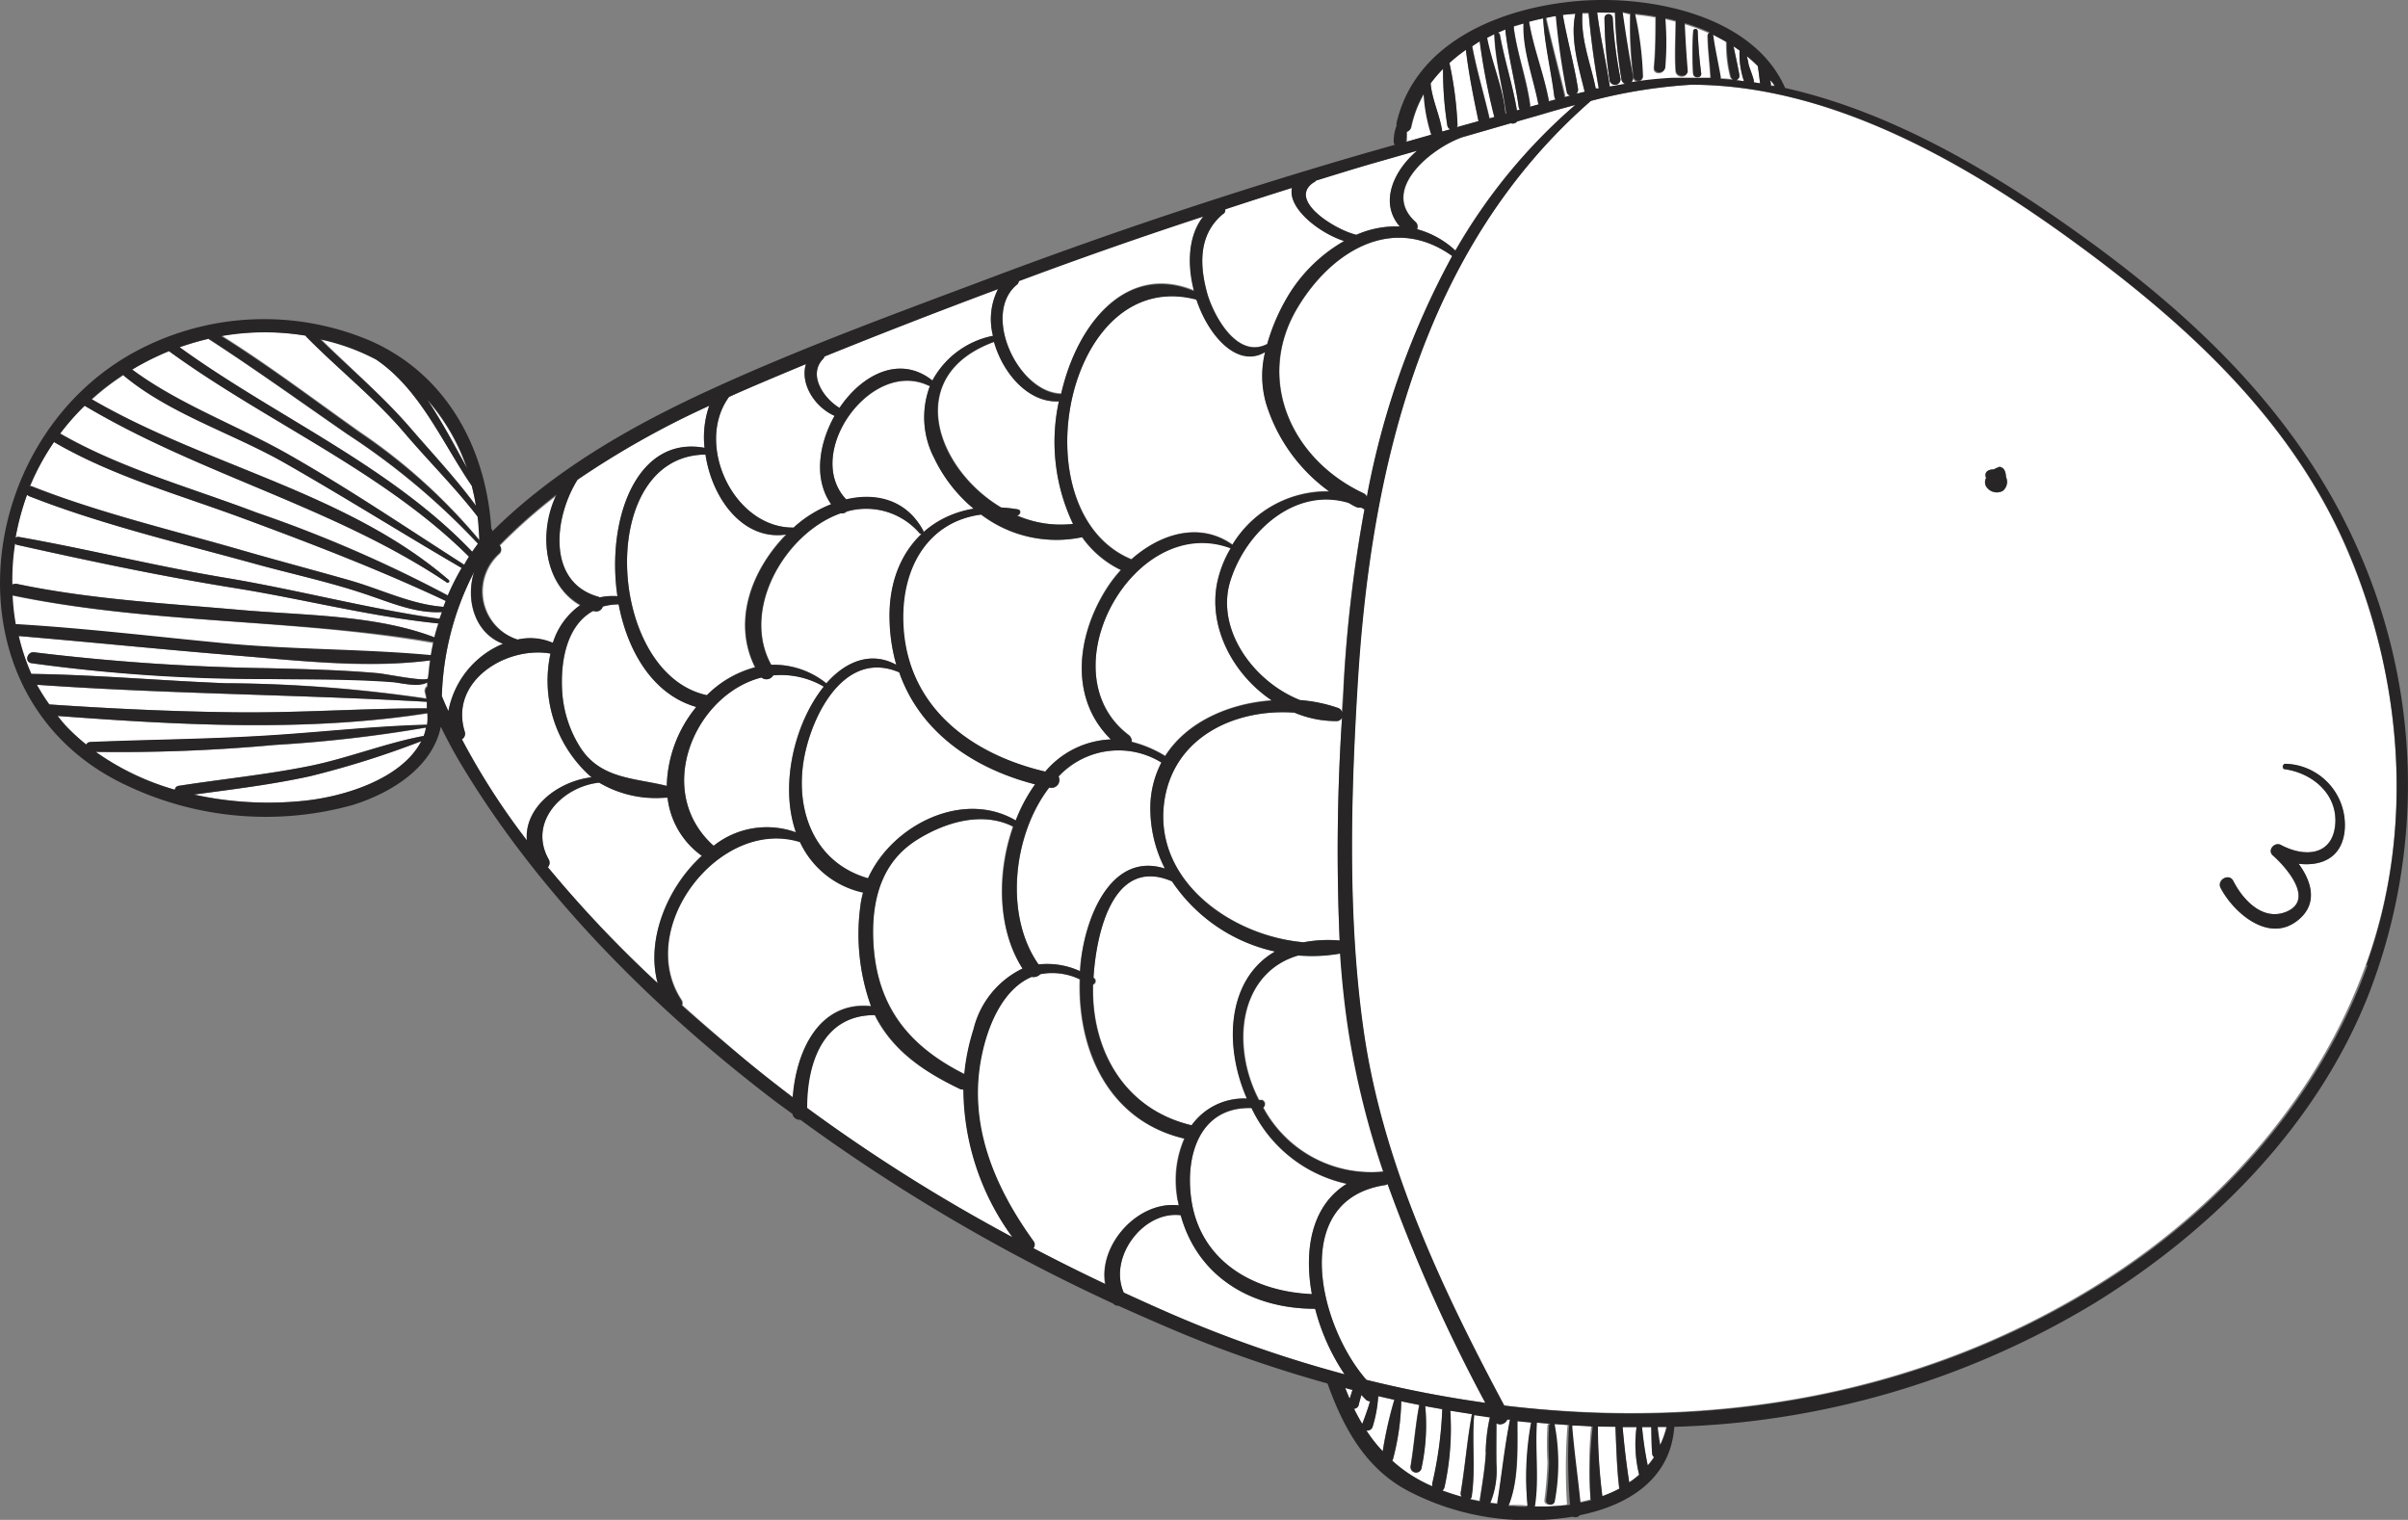 <svg xmlns="http://www.w3.org/2000/svg" viewBox="0 0 190.75 120.39"><rect x="0" y="0" width="190.75" height="120.39" fill="#808080" stroke="none"/><defs><style>.cls-1{fill:#fff;}.cls-2{fill:#272525;}</style></defs><title>life</title><g id="stroke"><path class="cls-1" d="M122.68,8l.56-.15a.58.58,0,0,1-.11-.25c-.26-2.07-.77-4.1-.88-6.18-.37.08-.75.17-1.12.27.35,2.11,1.15,4.07,1.55,6.17A.33.33,0,0,1,122.68,8Z"/><path class="cls-1" d="M118.82,2.74c.38,2,1,4,1.35,6l.23-.07a.41.41,0,0,1-.09-.21c-.29-2.05-.84-4.06-1.06-6.13l-.6.25A.2.2,0,0,1,118.82,2.74Z"/><path class="cls-1" d="M124,7.69l.46-.13a.34.34,0,0,1-.27-.3,60.4,60.4,0,0,1-.86-6c-.28,0-.55.09-.82.15.43,2.05,1,4.06,1.48,6.11A.92.92,0,0,1,124,7.69Z"/><path class="cls-1" d="M121.22,8.22a.61.61,0,0,1,0,.24l.71-.2a.31.31,0,0,1-.06-.13c-.4-2-1.23-4.17-1.15-6.27l-.79.25a.53.53,0,0,1,0,.15C120.22,4.28,120.94,6.2,121.22,8.22Z"/><path class="cls-1" d="M108.3,39.35a64.32,64.32,0,0,1,6.76-19.07c-4.77-3.41-9.65-.31-12.29,4.15-3.33,5.62-.45,12,5.26,14.64A.56.56,0,0,1,108.3,39.35Z"/><path class="cls-1" d="M117.66,111.12a129,129,0,0,1-7.74-17.33.49.49,0,0,1-.18.08c-7.59,1.14-5.32,11.06-1.5,15.43A92.07,92.07,0,0,0,117.66,111.12Z"/><path class="cls-1" d="M106.19,75.51a12.69,12.69,0,0,1-3.31.15c-3.47,1-5,4.59-4.13,8.7a11.21,11.21,0,0,0,1,2.75,1.6,1.6,0,0,0,.23,0,.35.35,0,0,1,.11.61,9.7,9.7,0,0,0,9.55,5.06h0a67.07,67.07,0,0,1-2.73-11C106.55,79.71,106.33,77.62,106.19,75.51Z"/><path class="cls-1" d="M108.09,40.32c-.11-.06-.22-.1-.33-.15a.63.63,0,0,1-.35-.05c-.2-.09-.39-.21-.59-.32-4.15-1.26-8.08,2.14-9.35,6.16-1.21,3.86,1.81,8,5.49,9.51a12,12,0,0,1,3,.62.51.51,0,0,1,.34.37c0-.67.07-1.35.11-2a109.35,109.35,0,0,1,1.67-14.12Z"/><path class="cls-1" d="M124.79,8.31c-.93.25-1.86.51-2.79.79l-1.8.52a.44.44,0,0,1-.5.14l-3.81,1.1c-2.4.81-6.58,4.14-3.76,6.7a.51.51,0,0,1,.14.6,7.22,7.22,0,0,1,3,1.69A44.37,44.37,0,0,1,124.79,8.31Z"/><path class="cls-1" d="M119.29,9c-.27-2.07-.85-4.11-.93-6.2a.18.18,0,0,1,0-.1l-.62.29c.38,2,1.28,4,1.45,6Z"/><path class="cls-1" d="M95.66,23.3c.55,1.82,2.4,5.14,4.73,3.93a15.61,15.61,0,0,1,1.4-3.38,12.34,12.34,0,0,1,4.7-4.78c-2-.64-4.49-2.61-4.14-4.21q-2.66.83-5.29,1.7a.36.36,0,0,1-.14.36C94.92,18.55,95,21,95.66,23.3Z"/><path class="cls-1" d="M66.5,32.31c1.77-2.63,4.77-4.23,7.36-2.17a7,7,0,0,1,4.8-3.54,5.26,5.26,0,0,1,.4-3.7q-6.9,2.58-13.75,5.34a.47.47,0,0,1-.12.2C64,29.7,65.22,31.53,66.5,32.31Z"/><path class="cls-1" d="M55.88,36c-8.72.08-7.85,17.34.11,19.06h0a8.42,8.42,0,0,1,3.8-2.21c-1.82-3.64-.27-7.72,2.47-10.52C58.87,42.86,56.4,39.49,55.88,36Z"/><path class="cls-1" d="M84,31.15s0,0,.08,0c1.29-5.69,5.26-10.35,10.53-8.15-.56-2.12-.47-4.41.74-5.91q-7.2,2.39-14.3,5l-.32.12a.36.36,0,0,1-.15.28C77.75,24.89,80.61,31,84,31.15Z"/><path class="cls-1" d="M62.87,41.79a1.36,1.36,0,0,1,.12-.12,9.58,9.58,0,0,1,2.85-1.73c-1.39-1.95-1-4.75.27-7-1.56-.69-2.74-2.51-2.27-4.1-1.8.75-3.6,1.5-5.38,2.28l-.71.32C55,35.21,58.14,41.86,62.87,41.79Z"/><path class="cls-1" d="M114.89,10.24a.41.41,0,0,1-.24-.35,27.4,27.4,0,0,1-.33-4.44,9.86,9.86,0,0,0-1,1.16c.12,1.32.74,2.52.92,3.81Z"/><path class="cls-1" d="M118,9.36l.39-.11a52,52,0,0,1-1.16-6l-.6.36c.35,1.93.93,3.8,1.37,5.71C118,9.35,118,9.36,118,9.36Z"/><path class="cls-1" d="M107.45,18.6a7.79,7.79,0,0,1,3.44-.66c-1.62-1.9-.51-4.42,1.37-6L108.47,13c-1.41.41-2.81.85-4.21,1.28a.67.67,0,0,1-.15.14C101.92,15.8,105.69,18.18,107.45,18.6Z"/><path class="cls-1" d="M115.4,10.09l1.72-.48v0c-.38-1.87-.76-3.75-1-5.65a12.21,12.21,0,0,0-1.31,1,29.22,29.22,0,0,1,.64,4.91A.32.32,0,0,1,115.4,10.09Z"/><path class="cls-1" d="M112.82,7.42a9.14,9.14,0,0,0-1,2.62.5.5,0,0,1-.36.39,6.94,6.94,0,0,1,0,.79l2-.57A13,13,0,0,1,112.82,7.42Z"/><path class="cls-1" d="M86.6,78c-.14,5.13,2.46,9.89,7.81,11.15A5.08,5.08,0,0,1,98.79,87c-1.91-4.35-1.48-9.53,2.23-11.65a13.23,13.23,0,0,1-8.18-5.56c-4.65-2-6,4.05-6.22,7.64h0A.3.3,0,0,1,86.6,78Z"/><path class="cls-1" d="M128.73,6.65a.45.45,0,0,1-.29-.39A38.56,38.56,0,0,1,127.93,1c-.47,0-.94,0-1.41,0,.25,2,.71,3.91,1,5.87ZM127.1,1.39a.33.33,0,0,1,.65,0,34.79,34.79,0,0,0,.6,4.76.44.44,0,1,1-.86.11A34.51,34.51,0,0,1,127.1,1.39Z"/><path class="cls-1" d="M61.25,53.49a.62.62,0,0,1-.93.17c-5.25,1.32-8.63,9-3.79,13.33a6.77,6.77,0,0,1,6.52-1.06c-1.33-3.78-.09-8.73,2.22-11.55A6.71,6.71,0,0,0,61.25,53.49Z"/><path class="cls-1" d="M124.87,7.46l.66-.16c-.46-1.9-1.18-4.25-.73-6.21-.32,0-.64.06-1,.1.34,2,.88,3.87,1.2,5.83A.48.48,0,0,1,124.87,7.46Z"/><path class="cls-1" d="M129.18,6.58a31.75,31.75,0,0,1,3.24-.34s0,0,.05,0c1-.06,2,0,3,0a.14.14,0,0,0,0-.06c-.06-1.11-.2-2.22-.23-3.34a.2.2,0,0,1,.17-.19,16.76,16.76,0,0,0-2-.74c.05,1.25.13,2.48.23,3.73.05.59-.88.59-.93,0-.09-1.3,0-2.62,0-3.92-.27-.08-.55-.14-.84-.2a23.82,23.82,0,0,1,0,3.87c-.06.55-.93.57-.88,0,.12-1.35.12-2.67.13-4-.54-.1-1.1-.17-1.65-.23a26.62,26.62,0,0,1,.63,5,.38.38,0,0,1-.75,0,33.63,33.63,0,0,1-.24-5L128.49,1c.24,1.71.51,3.41.83,5.11A.46.46,0,0,1,129.18,6.58Zm4.95-4.15a.18.18,0,0,1,.35,0c.05,1.13.13,2.25.28,3.37.06.42-.63.44-.66,0A27.07,27.07,0,0,1,134.13,2.43Z"/><path class="cls-1" d="M106.69,93.79a10.92,10.92,0,0,1-7.55-6c-4-.13-5.29,3.58-4.77,7.24.7,4.88,4.9,7.31,9.55,7.5C103.28,99,103.89,95.49,106.69,93.79Z"/><path class="cls-1" d="M126.41,7.09l.24,0c-.36-2-.63-4-.81-6h-.49c-.14,2.13.69,4,1.06,6Z"/><path class="cls-1" d="M136.22,6a.37.37,0,0,1,0,.21c.35,0,.7,0,1,.08a.42.42,0,0,1-.18-.21,10.1,10.1,0,0,1-.32-2.64.28.28,0,0,1,0-.13c-.38-.22-.78-.43-1.18-.63,0,0,0,0,0,0C135.78,3.85,136,4.94,136.22,6Z"/><path class="cls-1" d="M138.92,6.33a.41.41,0,0,1,0,.19l.51.08c-.07-.46-.11-.92-.19-1.37a10.36,10.36,0,0,0-.85-.77c0,.2.07.39.11.58C138.61,5.48,138.81,5.89,138.92,6.33Z"/><path class="cls-1" d="M140.28,6.76l.31,0c-.12-.17-.25-.35-.38-.51,0,.13.06.26.08.39S140.28,6.74,140.28,6.76Z"/><path class="cls-1" d="M137.53,6.35l.62.08A6.6,6.6,0,0,1,137.8,4l-.48-.33c.16.75.33,1.5.46,2.24A.37.37,0,0,1,137.53,6.35Z"/><path class="cls-1" d="M76.42,85.08a17,17,0,0,1,.73-3.55A7.22,7.22,0,0,1,81,76.72c-2-3.11-2.09-7.54-.77-11.24-2.45-1.25-5.44-.34-7.66,1.07-2.56,1.62-3.4,4.25-3.41,7.12C69.17,79.24,71.64,82.68,76.42,85.08Z"/><path class="cls-1" d="M47.75,48.06a.54.54,0,0,1-.69.36l-.1,0c-2,1.12-2.6,3.87-2.42,6.48A9.35,9.35,0,0,0,46,59.24c1.62,2.48,4.3,2.38,6.82,3A10.2,10.2,0,0,1,55.17,56c-3.4-1-5.43-4.35-6.15-8.13A5,5,0,0,0,47.75,48.06Z"/><path class="cls-1" d="M105.85,57.12a8.55,8.55,0,0,1-3.31-.67c-4.71-.34-9.67,1.94-10.33,7.19-.76,6.15,5.37,10.48,11.06,11a10.46,10.46,0,0,1,2.85-.14,161.63,161.63,0,0,1,.19-17.62A.48.48,0,0,1,105.85,57.12Z"/><path class="cls-1" d="M87.57,46.72a10.82,10.82,0,0,1,1.19-1.57,8,8,0,0,1-3.07-2.6,9.86,9.86,0,0,1-8-1.79c-4.11.53-6.38,4.1-6.17,8.72C71.87,56,76.9,59.74,82.8,61.12A7.17,7.17,0,0,1,88,58.57C84.74,55.39,85.24,50.5,87.57,46.72Z"/><path class="cls-1" d="M85.55,76.93c0-.28,0-.56.07-.84.46-3.86,2.58-8.59,6.65-7.29a10.45,10.45,0,0,1-1.15-4.58A7.83,7.83,0,0,1,92,60.4a6.49,6.49,0,0,0-8.14,1.12.62.62,0,0,1-.66.89l-.09,0c-2.86,3.72-3.57,10.11-.84,14A6.21,6.21,0,0,1,85.55,76.93Z"/><path class="cls-1" d="M68.76,69.55c1.91-4.24,7.54-7,11.7-4.58A12.88,12.88,0,0,1,82,62.13c-5-1.3-9.15-4.25-10.76-8.87-4.06-1.74-6.6,2.76-7.41,6.18C62.8,63.77,64.29,68.28,68.76,69.55Z"/><path class="cls-1" d="M78.77,27.08c-7.22,2.64-4.65,10,.56,13.12a10.41,10.41,0,0,1,1.33.15c.3.06.19.47-.08.48A8.68,8.68,0,0,0,85,41.5a15.11,15.11,0,0,1-1.12-9.71C81.53,31.93,79.49,29.62,78.77,27.08Z"/><path class="cls-1" d="M72.85,42.22a5.58,5.58,0,0,0-5.76-1.7.56.56,0,0,1-.48.14c-4.37,1.54-7.93,7.6-5.5,12a6.63,6.63,0,0,1,4.37,1.47C67,52.37,69,51.57,71,52.66A14.1,14.1,0,0,1,70.48,49c-.09-4.76,2.64-8,6.66-8.7a11.82,11.82,0,0,1-3.12-4,7,7,0,0,1-.35-5.72h-.08c-4.58-2.23-10,5.35-6.56,9,2.33-.54,4.75,0,6.09,2.45A.17.17,0,0,1,72.85,42.22Z"/><path class="cls-1" d="M94.78,23.7C84.36,21,80.62,40.55,89.63,44.28h0c2.27-2,5.39-3,8-1.16a8.77,8.77,0,0,1,7.68-4.22,13.48,13.48,0,0,1-5-6.94,7.91,7.91,0,0,1-.08-4.1C98.1,29.13,95.8,26.72,94.78,23.7Z"/><path class="cls-1" d="M97.49,43.4c-7.65-2.88-14.67,9.79-8.09,14.79a.62.62,0,0,1,.25.55,9.38,9.38,0,0,1,2.65,1.12c1.7-2.68,5-4.15,8.41-4.4-3-2-4.95-5.64-4.32-9.18A8.86,8.86,0,0,1,97.49,43.4Z"/><path class="cls-1" d="M124.48,112.86a.19.19,0,0,1,0,.11c.16,2,.45,4,.65,6,.29-.06.58-.12.86-.2a32.65,32.65,0,0,1,.06-5.85C125.56,112.92,125,112.9,124.48,112.86Z"/><path class="cls-1" d="M119.64,112.44l-.22,0a.61.61,0,0,1-.86.3c0,1.07-.06,2.14,0,3.22A6.53,6.53,0,0,1,118,119l.64.09a.66.66,0,0,1,0-.14C119,116.82,119.21,114.58,119.64,112.44Z"/><path class="cls-1" d="M112.56,116.38a.44.44,0,0,1-.84-.23c.27-1.6.38-3.26.69-4.86L111,111a19.4,19.4,0,0,1-.65,4.59l-.06.11a11.13,11.13,0,0,0,1.87,1.37,10.7,10.7,0,0,0,1.31.66.54.54,0,0,1,0-.18,31.19,31.19,0,0,0,.78-5.92l-1.35-.24A16,16,0,0,1,112.56,116.38Z"/><path class="cls-1" d="M116.57,118.47a.35.35,0,0,1-.14.25l.79.16a.38.38,0,0,1,0-.15c.19-1.25.4-2.44.47-3.71a13.71,13.71,0,0,1,.32-2.79l-1.25-.18C116.59,114.18,116.88,116.34,116.57,118.47Z"/><path class="cls-1" d="M109.16,110.59a10.09,10.09,0,0,1-.45,2.45.43.43,0,0,1-.47.27,11.38,11.38,0,0,0,1.28,1.65,32,32,0,0,1,.92-4.08Z"/><path class="cls-1" d="M116.59,112l-1.72-.27a21.6,21.6,0,0,1-.46,6.06.48.48,0,0,1-.16.26c.5.18,1,.35,1.52.49a.45.45,0,0,1-.07-.33C116.05,116.15,116.2,114.08,116.59,112Z"/><path class="cls-1" d="M93.53,96.26c-3-.37-5.74,3.37-4.51,6.13,1.24.57,2.48,1.13,3.72,1.67a98.88,98.88,0,0,0,13.77,4.8,16.78,16.78,0,0,1-2.33-5.19C99,103.67,94.84,101,93.53,96.26Z"/><path class="cls-1" d="M69,79.67a16.81,16.81,0,0,1-.85-7.9,7.26,7.26,0,0,1,.22-1.11,7.19,7.19,0,0,1-5-4C57,64.73,50.28,73.5,54,79.18a.51.51,0,0,1,.07.45c1.48,1.33,3,2.63,4.45,3.87s2.84,2.31,4.3,3.42C63.07,83.22,64.9,79.28,69,79.67Z"/><path class="cls-1" d="M108.2,110.87l-.36-.37c-.07.26-.15.53-.21.79a.39.39,0,0,1-.37.3c.2.41.42.81.65,1.2.23-.59.44-1.18.62-1.79A.51.51,0,0,1,108.2,110.87Z"/><path class="cls-1" d="M106.91,110.79c.07-.23.15-.46.23-.7-.19,0-.39-.09-.58-.15C106.67,110.23,106.79,110.52,106.91,110.79Z"/><path class="cls-1" d="M93.34,95.48c0-.26-.1-.52-.14-.8a8.31,8.31,0,0,1,.59-4.49c-6-1.4-8.47-7-8.28-12.61a5,5,0,0,0-3.15-.41.71.71,0,0,1-.67.21c-2.12.9-3.42,3.57-4,6.41-1,5.33,1,10.22,4.13,14.51a.45.45,0,0,1,0,.57q2.84,1.48,5.7,2.84C87,98.59,90.16,95.09,93.34,95.48Z"/><path class="cls-1" d="M131.48,114.53A8.14,8.14,0,0,0,132,113l-.72,0C131.31,113.51,131.39,114,131.48,114.53Z"/><path class="cls-1" d="M185.83,43.35c-4.45-10.23-12.75-17.77-21.6-24.22-8.6-6.27-19.29-12.4-30.27-12.42A41,41,0,0,0,126,8c-13.42,11.71-17.5,29.37-18.49,46.46-.51,8.85-.77,18.22.46,27,1.47,10.59,6.14,20.47,11.06,29.85,16.58,2,33.47-.73,48-10.11,9.12-5.88,16.67-14.49,20.37-24.76C191.32,65.7,190.33,53.7,185.83,43.35ZM158.64,38.9a1,1,0,0,1-1.31-.35.69.69,0,0,1,0-.69.41.41,0,0,1-.06-.2c0-.36.35-.49.66-.46a1.76,1.76,0,0,1,.4-.18h0a.08.08,0,0,1,.13,0l0,0c.3,0,.43.41.43.79A.91.91,0,0,1,158.64,38.9Zm27.08,26.85c-.21,2.24-1.89,2.88-3.65,2.67,1.08,1.46,1.57,3.28-.18,4.57-2.27,1.68-5-.74-6-2.66-.33-.63.63-1.19,1-.56.77,1.52,2.37,3.25,4.26,2.43,2.21-1-.15-3.57-1.12-4.44-.46-.41.13-1.1.64-.83,1.92,1,4.13.84,4.31-1.7.17-2.37-1.81-4-4-4.3-.25,0-.19-.45.05-.43A4.85,4.85,0,0,1,185.72,65.75Z"/><path class="cls-1" d="M120.22,112.5c0,2.18.12,4.7-.7,6.71l.41,0c.35,0,.71,0,1.07.06,0,0,0,0,0-.09a23.73,23.73,0,0,1,.36-6.61Z"/><path class="cls-1" d="M47.38,47.27a.29.29,0,0,1,.11.06,5.07,5.07,0,0,1,1.42-.1c-.89-6,1.49-12.71,6.9-11.75a7.65,7.65,0,0,1,.37-3.33A69.69,69.69,0,0,0,45.75,38C43.87,41,43.32,46.11,47.38,47.27Z"/><path class="cls-1" d="M124.16,113a.23.23,0,0,1,.06-.12l-1.19-.09a.18.18,0,0,1,0,.07,16.52,16.52,0,0,1,0,6.07c-.09.38-.74.31-.69-.1a30.07,30.07,0,0,0,.24-3,25.66,25.66,0,0,1,0-2.91.21.21,0,0,1,.1-.15l-1.06-.09c-.12,2.18.18,4.43-.15,6.57a.24.24,0,0,1-.06.1,18.92,18.92,0,0,0,2.72-.16A45.7,45.7,0,0,1,124.16,113Z"/><path class="cls-1" d="M126.56,113a44.71,44.71,0,0,0,.36,5.55,10.12,10.12,0,0,0,1.34-.6c-.2-1.63-.23-3.28-.31-4.91Z"/><path class="cls-1" d="M129.63,113h-1.11c.13,1.48.3,2.95.53,4.42a6.82,6.82,0,0,0,.79-.63h0A10,10,0,0,1,129.63,113Z"/><path class="cls-1" d="M130.86,115.1c0-.7,0-1.4-.07-2.1h-.73a26.6,26.6,0,0,0,.46,3.08,6.85,6.85,0,0,0,.5-.7A.36.36,0,0,1,130.86,115.1Z"/><path class="cls-1" d="M76,86.24c-2.62-1.27-5-2.77-6.47-5.35-.09-.15-.17-.32-.25-.48-4.08,0-5.39,3.73-5.38,7.35A135.09,135.09,0,0,0,80.2,98,20,20,0,0,1,76.35,86.3.51.51,0,0,1,76,86.24Z"/><path class="cls-1" d="M37.39,43.72c.15-.22.3-.43.46-.64A56.22,56.22,0,0,0,27.5,34.4c-3.65-2.52-7.25-5.13-11-7.55a0,0,0,0,1,0,0,22.29,22.29,0,0,0-2.29.67C21.82,33,30.92,36.89,37.39,43.72Z"/><path class="cls-1" d="M20.38,40.61a104.45,104.45,0,0,1,15.13,6.56A20.24,20.24,0,0,1,36.61,45c-4.7-2.73-9.29-5.62-14-8.31-4.12-2.35-9.13-3.89-12.78-6.94l0-.06a20,20,0,0,0-2.53,1.94C16.32,36.9,27.5,39,35.56,45.94c.11.1,0,.29-.15.2-8.95-6-19.49-8.5-28.69-14l0,0a19.22,19.22,0,0,0-1.94,2.19l0,0C9.65,37.13,15.17,38.66,20.38,40.61Z"/><path class="cls-1" d="M36.77,44.72c.12-.21.24-.43.38-.64-6.8-6.74-16.06-10.67-23.75-16.27a21.56,21.56,0,0,0-2.93,1.45c3.77,2.8,8.43,4.46,12.5,6.79C27.68,38.76,32.19,41.79,36.77,44.72Z"/><path class="cls-1" d="M19.34,43.63c2.74.79,5.5,1.52,8.25,2.3,2.52.71,4.94,1.94,7.57,2.14l.18-.47c-5.24-2.45-10.62-4.51-16-6.52-5-1.85-10.27-3.31-14.92-6A.24.24,0,0,1,4.29,35,19,19,0,0,0,2.4,38.5a.25.25,0,0,1,.12,0C7.91,40.66,13.76,42,19.34,43.63Z"/><path class="cls-1" d="M15.37,62.94a27.45,27.45,0,0,0,8.64.5c3.25-.32,7.82-1.74,9.37-4.73a73,73,0,0,1-8.79,2.77C21.55,62.15,18.45,62.52,15.37,62.94Z"/><path class="cls-1" d="M33.8,56.11c0-.17,0-.34,0-.52C23.53,55,13.21,55,2.92,54.24a15.53,15.53,0,0,0,1,1.56c4.84.33,9.68.56,14.54.62C23.55,56.49,28.68,56.09,33.8,56.11Z"/><path class="cls-1" d="M33.81,31.65c1.17,1.72,2.13,3.6,3.15,5.43A16,16,0,0,0,33.81,31.65Z"/><path class="cls-1" d="M41,50.66a4.45,4.45,0,0,1,2.85.35A5.77,5.77,0,0,1,46,48c-2.91-1.62-3.36-5.74-1.9-8.74a42.42,42.42,0,0,0-4.52,4,.44.44,0,0,1,0,.63A4,4,0,0,0,41,50.66Z"/><path class="cls-1" d="M32.49,33.86c1.71,2,3.62,4,5.21,6.18-.09-.54-.2-1.06-.33-1.58-2.34-3.4-4.08-7.6-7.57-10a17.09,17.09,0,0,0-4.43-1.67C27.75,29.17,30.3,31.33,32.49,33.86Z"/><path class="cls-1" d="M38,42.79c0-.63-.06-1.25-.13-1.86-1.76-2.31-3.92-4.43-5.78-6.62-2.36-2.77-5.21-5-7.76-7.6a.42.42,0,0,1-.08-.12,19.85,19.85,0,0,0-6.66,0c3.76,2.36,7.35,5.09,11,7.66A45.45,45.45,0,0,1,38,42.79Z"/><path class="cls-1" d="M7.59,59.55a20.53,20.53,0,0,0,6.27,3,.34.34,0,0,1,.31-.31c3.41-.51,6.83-.87,10.21-1.54,3.1-.61,6.1-1.83,9.18-2.41a3.55,3.55,0,0,0,.22-.65,107.94,107.94,0,0,1-12,1.38A133.75,133.75,0,0,1,7.59,59.55Z"/><path class="cls-1" d="M39.84,51c-2.23-.83-3-3.47-2.29-5.69A22.86,22.86,0,0,0,35,55.14c.17.4.34.8.52,1.19A7.22,7.22,0,0,1,39.84,51Z"/><path class="cls-1" d="M28.94,47.06c-2.9-1-5.94-1.62-8.89-2.44C14.17,43,8,41.54,2.3,39.3l-.16-.1a20.67,20.67,0,0,0-.91,3.39.38.38,0,0,1,.26-.06c5.51,1,10.93,2.33,16.44,3.25S29.15,48.21,34.82,49l.19-.54C32.91,48.61,30.9,47.72,28.94,47.06Z"/><path class="cls-1" d="M1.32,43.16a.3.3,0,0,1-.17-.11,18.86,18.86,0,0,0-.22,3.27.48.48,0,0,1,.36-.07c5.8,1.22,11.77,1.54,17.66,2.06,4.95.44,10.76.37,15.45,2.16,0,0,0,0,0,0,.09-.37.19-.73.3-1.1-5.38-.54-10.67-1.92-16-2.78C12.85,45.67,7.11,44.45,1.32,43.16Z"/><path class="cls-1" d="M46.85,61.57a10.15,10.15,0,0,1-3.25-9.8c-3.49-.61-8,2.19-6.8,6.16a.52.52,0,0,1-.21.63,56,56,0,0,0,5.14,8C41.51,64,44.12,61.9,46.85,61.57Z"/><path class="cls-1" d="M55.6,67.76a6.55,6.55,0,0,1-2.72-4.61.42.42,0,0,1-.16,0A8.81,8.81,0,0,1,47.46,62c-2.93.32-5.64,3.13-4,6.07a.53.53,0,0,1-.06.63,95.46,95.46,0,0,0,8.7,9.16C51.16,74.43,52.84,70.27,55.6,67.76Z"/><path class="cls-1" d="M1,47.19l-.06,0a17.83,17.83,0,0,0,.28,2.3l.1,0c5.49.33,11,1,16.42,1.51s10.94.44,16.37.94c.06-.35.12-.71.2-1h-.05C23.29,49,12,49.45,1,47.19Z"/><path class="cls-1" d="M18.74,51.93C13,51.46,7.22,50.87,1.45,50.38a16.91,16.91,0,0,0,1,3c5.14.07,10.27.54,15.41.74a112.49,112.49,0,0,1,15.88,1.19,3.43,3.43,0,0,0-.09-.44.48.48,0,0,1,.16-.54c0-.12,0-.23,0-.34-.65.49-2.06.11-2.79,0-3.27-.24-6.57-.2-9.84-.25A132.22,132.22,0,0,1,2.48,52.53c-.57-.1-.32-.94.23-.86a174.21,174.21,0,0,0,18.54,1.26c2.88.07,5.76.14,8.64.39.49,0,3.75.7,4,.43h0c.05-.49.09-1,.16-1.44C29.07,53,23.74,52.34,18.74,51.93Z"/><path class="cls-1" d="M4.57,56.71c.21.26.41.52.64.77A16.35,16.35,0,0,0,6.84,59a.36.36,0,0,1,.32-.2c4.53-.19,9.07-.22,13.61-.49,4.35-.25,8.7-.77,13.06-.88a4.82,4.82,0,0,0,.08-.86l0-.06C24.34,58,14.16,57.43,4.57,56.71Z"/><path class="cls-2" d="M165.23,18.91c-7-5.07-15.15-10-23.82-11.94C138.86,1.17,130.66-.4,125,.08c-6,.51-12.86,3.17-14.37,9.65a.54.54,0,0,0,0,.22,3.59,3.59,0,0,0-.23,1.27.42.42,0,0,0,.09.25l-2.29.65q-14.82,4.29-29.29,9.72c-7.52,2.83-15.15,5.6-22.45,8.94-6.39,2.92-12.56,6.43-17.55,11.4h0A.15.15,0,0,0,39,42l-.08-.13C38.5,35.53,35.4,29.67,29.35,27a21.51,21.51,0,0,0-18.9,1C-2.4,35.22-4.36,55.48,10,62.2a25.69,25.69,0,0,0,17.92,1.57c3.22-1,6.35-3.07,7-6.2.53,1.08,1.1,2.14,1.72,3.16C42.79,70.91,51.67,79.77,61.1,87c.54.42,1.11.82,1.67,1.23a.59.59,0,0,0,.63.47,144.39,144.39,0,0,0,24.77,14.55.52.52,0,0,0,.42.18c2.24,1,4.49,2,6.76,2.89,3.2,1.25,6.48,2.34,9.81,3.27,1.24,3.47,3,6.73,6.39,8.51a20.43,20.43,0,0,0,8.9,2.31,21.6,21.6,0,0,0,4.13-.27.52.52,0,0,0,.58-.12c3.77-.77,7.17-2.81,7.47-7a68,68,0,0,0,33.21-9.75c9.37-5.75,17.65-14.06,21.76-24.42a45.88,45.88,0,0,0-.42-34.43C182.67,33.61,174.55,25.65,165.23,18.91ZM140.59,6.81l-.31,0s0,0,0-.07,0-.26-.08-.39C140.34,6.46,140.47,6.64,140.59,6.81Zm-1.35-1.58c.08.45.12.91.19,1.37l-.51-.08a.41.41,0,0,0,0-.19c-.11-.44-.31-.85-.42-1.29,0-.19-.08-.38-.11-.58A10.36,10.36,0,0,1,139.24,5.23ZM137.8,4a6.6,6.6,0,0,0,.35,2.43l-.62-.08a.37.37,0,0,0,.25-.44c-.13-.74-.3-1.49-.46-2.24Zm-1-.66a.28.28,0,0,0,0,.13,10.1,10.1,0,0,0,.32,2.64.42.42,0,0,0,.18.21c-.34,0-.69-.06-1-.08a.37.37,0,0,0,0-.21c-.19-1.09-.44-2.18-.59-3.28,0,0,0,0,0,0C136,2.91,136.41,3.12,136.79,3.34Zm-7.64-2.26a33.63,33.63,0,0,0,.24,5,.38.38,0,0,0,.75,0,26.62,26.62,0,0,0-.63-5c.55.06,1.11.13,1.65.23,0,1.34,0,2.66-.13,4-.05.57.82.55.88,0a23.82,23.82,0,0,0,0-3.87c.29.06.57.12.84.2,0,1.3-.09,2.62,0,3.92,0,.59,1,.59.93,0-.1-1.25-.18-2.48-.23-3.73a16.76,16.76,0,0,1,2,.74.2.2,0,0,0-.17.19c0,1.12.17,2.23.23,3.34a.14.14,0,0,1,0,.06c-1,0-2,0-3,0,0,0,0,0-.05,0a31.75,31.75,0,0,0-3.24.34.46.46,0,0,0,.14-.44c-.32-1.7-.59-3.4-.83-5.11ZM127.93,1a38.56,38.56,0,0,0,.51,5.25.45.45,0,0,0,.29.39l-1.21.21c-.29-2-.75-3.89-1-5.87C127,1,127.46,1,127.93,1Zm-2.58,0h.49c.18,2,.45,4,.81,6l-.24,0v0C126,5,125.21,3.17,125.35,1Zm-.55.05c-.45,2,.27,4.31.73,6.21l-.66.16A.48.48,0,0,0,125,7c-.32-2-.86-3.87-1.2-5.83C124.16,1.15,124.48,1.11,124.8,1.09ZM103.92,102.5c-4.65-.19-8.85-2.62-9.55-7.5-.52-3.66.79-7.37,4.77-7.24a10.92,10.92,0,0,0,7.55,6C103.89,95.49,103.28,99,103.92,102.5ZM63.05,65.93A6.77,6.77,0,0,0,56.53,67c-4.84-4.36-1.46-12,3.79-13.33a.62.62,0,0,0,.93-.17,6.71,6.71,0,0,1,4,.89C63,57.2,61.72,62.15,63.05,65.93ZM52.82,62.26c-2.52-.64-5.2-.54-6.82-3a9.35,9.35,0,0,1-1.46-4.38c-.18-2.61.39-5.36,2.42-6.48l.1,0a.54.54,0,0,0,.69-.36A5,5,0,0,1,49,47.87c.72,3.78,2.75,7.17,6.15,8.13A10.2,10.2,0,0,0,52.82,62.26ZM73.12,42c-1.34-2.46-3.76-3-6.09-2.45-3.44-3.65,2-11.23,6.56-9h.08A7,7,0,0,0,74,36.29a11.82,11.82,0,0,0,3.12,4c-4,.66-6.75,3.94-6.66,8.7A14.1,14.1,0,0,0,71,52.66c-2-1.09-4-.29-5.55,1.47a6.63,6.63,0,0,0-4.37-1.47c-2.43-4.4,1.13-10.46,5.5-12a.56.56,0,0,0,.48-.14,5.58,5.58,0,0,1,5.76,1.7A.17.17,0,0,0,73.12,42ZM85,41.5a8.68,8.68,0,0,1-4.46-.67c.27,0,.38-.42.08-.48a10.41,10.41,0,0,0-1.33-.15c-5.21-3.08-7.78-10.48-.56-13.12.72,2.54,2.76,4.85,5.15,4.71A15.11,15.11,0,0,0,85,41.5ZM100.3,32a13.48,13.48,0,0,0,5,6.94,8.77,8.77,0,0,0-7.68,4.22c-2.64-1.87-5.76-.84-8,1.16h0c-9-3.73-5.27-23.32,5.15-20.58,1,3,3.32,5.43,5.44,4.16A7.91,7.91,0,0,0,100.3,32Zm.41,23.5c-3.38.25-6.71,1.72-8.41,4.4a9.38,9.38,0,0,0-2.65-1.12.62.62,0,0,0-.25-.55c-6.58-5,.44-17.67,8.09-14.79a8.86,8.86,0,0,0-1.1,2.88C95.76,49.82,97.73,53.42,100.71,55.46Zm5.41,19a10.46,10.46,0,0,0-2.85.14c-5.69-.47-11.82-4.8-11.06-11,.66-5.25,5.62-7.53,10.33-7.19a8.55,8.55,0,0,0,3.31.67.48.48,0,0,0,.46-.29A161.63,161.63,0,0,0,106.12,74.45ZM88,58.57a7.17,7.17,0,0,0-5.2,2.55C76.9,59.74,71.87,56,71.57,49.48c-.21-4.62,2.06-8.19,6.17-8.72a9.86,9.86,0,0,0,8,1.79,8,8,0,0,0,3.07,2.6,10.82,10.82,0,0,0-1.19,1.57C85.24,50.5,84.74,55.39,88,58.57Zm-24.18.87c.81-3.42,3.35-7.92,7.41-6.18,1.61,4.62,5.71,7.57,10.76,8.87A12.88,12.88,0,0,0,80.46,65c-4.16-2.47-9.79.34-11.7,4.58C64.29,68.28,62.8,63.77,63.82,59.44Zm8.79,7.11c2.22-1.41,5.21-2.32,7.66-1.07C79,69.18,79,73.61,81,76.72a7.22,7.22,0,0,0-3.89,4.81,17,17,0,0,0-.73,3.55c-4.78-2.4-7.25-5.84-7.22-11.41C69.21,70.8,70.05,68.17,72.61,66.55ZM83.1,62.39l.09,0a.62.62,0,0,0,.66-.89A6.49,6.49,0,0,1,92,60.4a7.83,7.83,0,0,0-.87,3.82,10.45,10.45,0,0,0,1.15,4.58c-4.07-1.3-6.19,3.43-6.65,7.29,0,.28-.05.56-.07.84a6.21,6.21,0,0,0-3.29-.54C79.53,72.5,80.24,66.11,83.1,62.39Zm3.52,15.07h0c.22-3.59,1.57-9.65,6.22-7.64A13.23,13.23,0,0,0,101,75.38c-3.71,2.12-4.14,7.3-2.23,11.65a5.08,5.08,0,0,0-4.38,2.1c-5.35-1.26-8-6-7.81-11.15A.3.3,0,0,0,86.62,77.46Zm23.12,16.41a.49.49,0,0,0,.18-.08,129,129,0,0,0,7.74,17.33,92.07,92.07,0,0,1-9.42-1.82C104.42,104.93,102.15,95,109.74,93.87Zm-.14-1.06a9.7,9.7,0,0,1-9.55-5.06.35.35,0,0,0-.11-.61,1.6,1.6,0,0,1-.23,0,11.21,11.21,0,0,1-1-2.75c-.89-4.11.66-7.71,4.13-8.7a12.69,12.69,0,0,0,3.31-.15c.14,2.11.36,4.2.68,6.25a67.07,67.07,0,0,0,2.73,11Zm-3.16-38.37c0,.67-.07,1.35-.11,2a.51.51,0,0,0-.34-.37,12,12,0,0,0-3-.62C99.28,54,96.26,49.82,97.47,46c1.27-4,5.2-7.42,9.35-6.16.2.11.39.23.59.32a.63.63,0,0,0,.35.05c.11,0,.22.09.33.15h0A109.35,109.35,0,0,0,106.44,54.44ZM108,39.07c-5.71-2.68-8.59-9-5.26-14.64,2.64-4.46,7.52-7.56,12.29-4.15a64.32,64.32,0,0,0-6.76,19.07A.56.56,0,0,0,108,39.07Zm4.24-20.91a.51.51,0,0,0-.14-.6c-2.82-2.56,1.36-5.89,3.76-6.7l3.81-1.1a.44.44,0,0,0,.5-.14L122,9.1c.93-.28,1.86-.54,2.79-.79a44.37,44.37,0,0,0-9.49,11.54A7.22,7.22,0,0,0,112.27,18.16Zm11-16.89a60.4,60.4,0,0,0,.86,6,.34.34,0,0,0,.27.3l-.46.13a.92.92,0,0,0,0-.16c-.48-2-1-4.06-1.48-6.11C122.75,1.36,123,1.31,123.3,1.27Zm-1,.19c.11,2.08.62,4.11.88,6.18a.58.58,0,0,0,.11.25l-.56.15a.33.33,0,0,0,0-.14c-.4-2.1-1.2-4.06-1.55-6.17C121.5,1.63,121.88,1.54,122.25,1.46Zm-1.56.4c-.08,2.1.75,4.25,1.15,6.27a.31.31,0,0,0,.06.13l-.71.2a.61.61,0,0,0,0-.24c-.28-2-1-3.94-1.27-6a.53.53,0,0,0,0-.15Zm-1.44.48c.22,2.07.77,4.08,1.06,6.13a.41.41,0,0,0,.09.21l-.23.07c-.32-2-1-4-1.35-6a.2.2,0,0,0-.17-.15Zm-.85.36a.18.18,0,0,0,0,.1c.08,2.09.66,4.13.93,6.2h-.06c-.17-2-1.07-4-1.45-6Zm-1.18.58a52,52,0,0,0,1.16,6l-.39.11s0,0,0,0c-.44-1.91-1-3.78-1.37-5.71Zm-1.09.66c.22,1.9.6,3.78,1,5.65v0l-1.72.48a.32.32,0,0,0,.06-.2A29.22,29.22,0,0,0,114.82,5,12.21,12.21,0,0,1,116.13,3.94Zm-1.81,1.51a27.4,27.4,0,0,0,.33,4.44.41.41,0,0,0,.24.35l-.63.18c-.18-1.29-.8-2.49-.92-3.81A9.86,9.86,0,0,1,114.32,5.45Zm-2.9,5a.5.5,0,0,0,.36-.39,9.14,9.14,0,0,1,1-2.62,13,13,0,0,0,.6,3.23l-2,.57A6.94,6.94,0,0,0,111.42,10.43Zm-7.31,4a.67.67,0,0,0,.15-.14c1.4-.43,2.8-.87,4.21-1.28l3.79-1.09c-1.88,1.61-3,4.13-1.37,6a7.79,7.79,0,0,0-3.44.66C105.69,18.18,101.92,15.8,104.11,14.42Zm-7.19,2.5a.36.36,0,0,0,.14-.36q2.64-.87,5.29-1.7c-.35,1.6,2.14,3.57,4.14,4.21a12.34,12.34,0,0,0-4.7,4.78,15.61,15.61,0,0,0-1.4,3.38c-2.33,1.21-4.18-2.11-4.73-3.93C95,21,94.92,18.55,96.92,16.92ZM80.55,22.56a.36.36,0,0,0,.15-.28l.32-.12q7.11-2.65,14.3-5c-1.21,1.5-1.3,3.79-.74,5.91-5.27-2.2-9.24,2.46-10.53,8.15,0,0,0,0-.08,0C80.61,31,77.75,24.89,80.55,22.56ZM65.19,28.44a.47.47,0,0,0,.12-.2q6.84-2.77,13.75-5.34a5.26,5.26,0,0,0-.4,3.7,7,7,0,0,0-4.8,3.54c-2.59-2.06-5.59-.46-7.36,2.17C65.22,31.53,64,29.7,65.19,28.44Zm-7.44,3,.71-.32c1.78-.78,3.58-1.53,5.38-2.28-.47,1.59.71,3.41,2.27,4.1-1.27,2.25-1.66,5.05-.27,7A9.58,9.58,0,0,0,63,41.67a1.36,1.36,0,0,0-.12.12C58.14,41.86,55,35.21,57.75,31.44Zm4.55,10.9c-2.74,2.8-4.29,6.88-2.47,10.52A8.42,8.42,0,0,0,56,55.07h0c-8-1.72-8.83-19-.11-19.06C56.4,39.49,58.87,42.86,62.3,42.34ZM45.75,38a69.69,69.69,0,0,1,10.43-5.86,7.65,7.65,0,0,0-.37,3.33c-5.41-1-7.79,5.71-6.9,11.75a5.07,5.07,0,0,0-1.42.1.29.29,0,0,0-.11-.06C43.32,46.11,43.87,41,45.75,38Zm-6.19,5.8a.44.44,0,0,0,0-.63,42.42,42.42,0,0,1,4.52-4c-1.46,3-1,7.12,1.9,8.74a5.77,5.77,0,0,0-2.19,3A4.45,4.45,0,0,0,41,50.66,4,4,0,0,1,39.56,43.81ZM37,37.08c-1-1.83-2-3.71-3.15-5.43A16,16,0,0,1,37,37.08ZM29.8,28.49c3.49,2.37,5.23,6.57,7.57,10,.13.52.24,1,.33,1.58-1.59-2.16-3.5-4.2-5.21-6.18-2.19-2.53-4.74-4.69-7.12-7A17.09,17.09,0,0,1,29.8,28.49Zm-5.59-1.9a.42.42,0,0,0,.08.12c2.55,2.58,5.4,4.83,7.76,7.6,1.86,2.19,4,4.31,5.78,6.62.07.61.11,1.23.13,1.86a45.45,45.45,0,0,0-9.44-8.5c-3.62-2.57-7.21-5.3-11-7.66A19.85,19.85,0,0,1,24.21,26.59Zm-7.69.24a0,0,0,0,0,0,0c3.72,2.42,7.32,5,11,7.55a56.22,56.22,0,0,1,10.35,8.68c-.16.21-.31.42-.46.64C30.92,36.89,21.82,33,14.23,27.5A22.29,22.29,0,0,1,16.52,26.83Zm-3.12,1c7.69,5.6,17,9.53,23.75,16.27-.14.21-.26.43-.38.64-4.58-2.93-9.09-6-13.8-8.67-4.07-2.33-8.73-4-12.5-6.79A21.56,21.56,0,0,1,13.4,27.81ZM6.7,32.14l0,0c9.2,5.48,19.74,8,28.69,14,.12.09.26-.1.15-.2C27.5,39,16.32,36.9,7.25,31.62a20,20,0,0,1,2.53-1.94l0,.06c3.65,3.05,8.66,4.59,12.78,6.94,4.72,2.69,9.31,5.58,14,8.31a20.24,20.24,0,0,0-1.1,2.18,104.45,104.45,0,0,0-15.13-6.56c-5.21-2-10.73-3.48-15.57-6.26l0,0A19.22,19.22,0,0,1,6.7,32.14ZM4.29,35a.24.24,0,0,0,.09.08c4.65,2.68,9.91,4.14,14.92,6,5.42,2,10.8,4.07,16,6.52l-.18.47c-2.63-.2-5-1.43-7.57-2.14-2.75-.78-5.51-1.51-8.25-2.3-5.58-1.61-11.43-3-16.82-5.11a.25.25,0,0,0-.12,0A19,19,0,0,1,4.29,35ZM2.92,54.24c10.29.71,20.61.78,30.9,1.35,0,.18,0,.35,0,.52-5.12,0-10.25.38-15.38.31-4.86-.06-9.7-.29-14.54-.62A15.53,15.53,0,0,1,2.92,54.24ZM24,63.44a27.45,27.45,0,0,1-8.64-.5c3.08-.42,6.18-.79,9.22-1.46a73,73,0,0,0,8.79-2.77C31.83,61.7,27.26,63.12,24,63.44Zm9.55-5.14c-3.08.58-6.08,1.8-9.18,2.41-3.38.67-6.8,1-10.21,1.54a.34.34,0,0,0-.31.31,20.53,20.53,0,0,1-6.27-3A133.75,133.75,0,0,0,21.74,59a107.94,107.94,0,0,0,12-1.38A3.55,3.55,0,0,1,33.56,58.3Zm.27-.9c-4.36.11-8.71.63-13.06.88-4.54.27-9.08.3-13.61.49a.36.36,0,0,0-.32.2,16.35,16.35,0,0,1-1.63-1.49c-.23-.25-.43-.51-.64-.77,9.59.72,19.77,1.28,29.29-.23l0,.06A4.82,4.82,0,0,1,33.83,57.4Zm.07-3.65h0c-.24.27-3.5-.39-4-.43-2.88-.25-5.76-.32-8.64-.39A174.21,174.21,0,0,1,2.71,51.67c-.55-.08-.8.76-.23.86a132.22,132.22,0,0,0,18.77,1.26c3.27.05,6.57,0,9.84.25.73.06,2.14.44,2.79,0,0,.11,0,.22,0,.34a.48.48,0,0,0-.16.54,3.43,3.43,0,0,1,.09.44A112.49,112.49,0,0,0,17.9,54.12c-5.14-.2-10.27-.67-15.41-.74a16.91,16.91,0,0,1-1-3c5.77.49,11.53,1.08,17.29,1.55,5,.41,10.33,1,15.32.38C34,52.78,34,53.26,33.9,53.75Zm.24-1.86c-5.43-.5-10.92-.42-16.37-.94S6.84,49.77,1.35,49.44l-.1,0A17.83,17.83,0,0,1,1,47.16l.06,0C12,49.45,23.29,49,34.29,50.84h.05C34.26,51.18,34.2,51.54,34.14,51.89Zm.28-1.4s0,0,0,0C29.71,48.68,23.9,48.75,19,48.31c-5.89-.52-11.86-.84-17.66-2.06a.48.48,0,0,0-.36.07,18.86,18.86,0,0,1,.22-3.27.3.3,0,0,0,.17.11c5.79,1.29,11.53,2.51,17.39,3.45,5.34.86,10.63,2.24,16,2.78C34.61,49.76,34.51,50.12,34.42,50.49Zm.4-1.46c-5.67-.82-11.24-2.31-16.89-3.25S7,43.49,1.49,42.53a.38.38,0,0,0-.26.06,20.67,20.67,0,0,1,.91-3.39l.16.1C8,41.54,14.17,43,20.05,44.62c2.95.82,6,1.47,8.89,2.44,2,.66,4,1.55,6.07,1.43ZM35,55.14a22.86,22.86,0,0,1,2.56-9.84c-.69,2.22.06,4.86,2.29,5.69a7.22,7.22,0,0,0-4.33,5.34C35.33,55.94,35.16,55.54,35,55.14Zm1.6,3.42a.52.52,0,0,0,.21-.63c-1.21-4,3.31-6.77,6.8-6.16a10.15,10.15,0,0,0,3.25,9.8c-2.73.33-5.34,2.43-5.12,5A56,56,0,0,1,36.59,58.56ZM43.4,68.69a.53.53,0,0,0,.06-.63c-1.64-2.94,1.07-5.75,4-6.07a8.81,8.81,0,0,0,5.26,1.2.42.42,0,0,0,.16,0,6.55,6.55,0,0,0,2.72,4.61c-2.76,2.51-4.44,6.67-3.5,10.09A95.46,95.46,0,0,1,43.4,68.69ZM62.79,86.92c-1.46-1.11-2.9-2.25-4.3-3.42S55.52,81,54,79.63a.51.51,0,0,0-.07-.45C50.28,73.5,57,64.73,63.37,66.71a7.19,7.19,0,0,0,5,4,7.26,7.26,0,0,0-.22,1.11,16.81,16.81,0,0,0,.85,7.9C64.9,79.28,63.07,83.22,62.79,86.92Zm1.15.84c0-3.62,1.3-7.39,5.38-7.35.08.16.16.33.25.48C71.06,83.47,73.42,85,76,86.24a.51.51,0,0,0,.31.06A20,20,0,0,0,80.2,98,135.09,135.09,0,0,1,63.94,87.76Zm23.63,13.95q-2.86-1.35-5.7-2.84a.45.45,0,0,0,0-.57c-3.09-4.29-5.17-9.18-4.13-14.51.55-2.84,1.85-5.51,4-6.41a.71.71,0,0,0,.67-.21,5,5,0,0,1,3.15.41c-.19,5.6,2.29,11.21,8.28,12.61a8.31,8.31,0,0,0-.59,4.49c0,.28.09.54.14.8C90.16,95.09,87,98.59,87.57,101.71Zm5.17,2.35c-1.24-.54-2.48-1.1-3.72-1.67-1.23-2.76,1.51-6.5,4.51-6.13,1.31,4.77,5.45,7.41,10.65,7.41a16.78,16.78,0,0,0,2.33,5.19A98.88,98.88,0,0,1,92.74,104.06Zm14.17,6.73c-.12-.27-.24-.56-.35-.85.19.06.39.1.58.15C107.06,110.33,107,110.56,106.91,110.79Zm.35.8a.39.39,0,0,0,.37-.3c.06-.26.14-.53.21-.79l.36.37a.51.51,0,0,0,.33.13c-.18.61-.39,1.2-.62,1.79C107.68,112.4,107.46,112,107.26,111.59Zm1,1.72a.43.43,0,0,0,.47-.27,10.09,10.09,0,0,0,.45-2.45l1.28.29a32,32,0,0,0-.92,4.08A11.38,11.38,0,0,1,108.24,113.31Zm5.2,4.24a.54.54,0,0,0,0,.18,10.7,10.7,0,0,1-1.31-.66,11.13,11.13,0,0,1-1.87-1.37l.06-.11A19.4,19.4,0,0,0,111,111l1.44.29c-.31,1.6-.42,3.26-.69,4.86a.44.44,0,0,0,.84.23,16,16,0,0,0,.31-5l1.35.24A31.19,31.19,0,0,1,113.44,117.55Zm.81.52a.48.48,0,0,0,.16-.26,21.6,21.6,0,0,0,.46-6.06l1.72.27c-.39,2.06-.54,4.13-.89,6.21a.45.45,0,0,0,.07.33C115.25,118.42,114.75,118.25,114.25,118.07Zm3.44-3c-.07,1.27-.28,2.46-.47,3.71a.38.38,0,0,0,0,.15l-.79-.16a.35.35,0,0,0,.14-.25c.31-2.13,0-4.29.19-6.42l1.25.18A13.71,13.71,0,0,0,117.69,115Zm.34,4a6.53,6.53,0,0,0,.48-3.1c0-1.08,0-2.15,0-3.22a.61.61,0,0,0,.86-.3l.22,0c-.43,2.14-.66,4.38-1,6.54a.66.66,0,0,0,0,.14Zm2.92.19s0,.06,0,.09c-.36,0-.72,0-1.07-.06l-.41,0c.82-2,.69-4.53.7-6.71l1.09.11A23.73,23.73,0,0,0,121,119.22Zm.57.1a.24.24,0,0,0,.06-.1c.33-2.14,0-4.39.15-6.57l1.06.09a.21.21,0,0,0-.1.15,25.66,25.66,0,0,0,0,2.91,30.07,30.07,0,0,1-.24,3c0,.41.6.48.69.1a16.52,16.52,0,0,0,0-6.07.18.18,0,0,0,0-.07l1.19.09a.23.23,0,0,0-.06.12,45.7,45.7,0,0,0,.08,6.19A18.92,18.92,0,0,1,121.52,119.32Zm4.52-.53c-.28.08-.57.14-.86.2-.2-2-.49-4-.65-6a.19.19,0,0,0,0-.11c.54,0,1.08.06,1.62.08A32.65,32.65,0,0,0,126,118.79Zm.88-.28a44.71,44.71,0,0,1-.36-5.55l1.39,0c.08,1.63.11,3.28.31,4.91A10.12,10.12,0,0,1,126.92,118.51Zm2.13-1.08c-.23-1.47-.4-2.94-.53-4.42h1.11a10,10,0,0,0,.2,3.78h0A6.82,6.82,0,0,1,129.05,117.43Zm1.47-1.34a26.6,26.6,0,0,1-.46-3.08h.73c0,.7,0,1.4.07,2.1a.36.36,0,0,0,.16.29A6.85,6.85,0,0,1,130.52,116.09Zm1-1.56c-.09-.51-.17-1-.22-1.53l.72,0A8.14,8.14,0,0,1,131.48,114.53Zm56-38.1c-3.7,10.27-11.25,18.88-20.37,24.76-14.56,9.38-31.45,12.14-48,10.11C114.14,101.92,109.47,92,108,81.45c-1.23-8.79-1-18.16-.46-27,1-17.09,5.07-34.75,18.49-46.46A41,41,0,0,1,134,6.71c11,0,21.67,6.15,30.27,12.42,8.85,6.45,17.15,14,21.6,24.22S191.32,65.7,187.46,76.43Z"/><path class="cls-2" d="M158.47,37l0,0a.08.08,0,0,0-.13,0h0a1.76,1.76,0,0,0-.4.18c-.31,0-.66.1-.66.46a.41.41,0,0,0,.06.2.69.69,0,0,0,0,.69,1,1,0,0,0,1.31.35.91.91,0,0,0,.26-1.1C158.9,37.42,158.77,37.05,158.47,37Z"/><path class="cls-2" d="M181.05,60.5c-.24,0-.3.4-.05.43,2.15.31,4.13,1.93,4,4.3-.18,2.54-2.39,2.73-4.31,1.7-.51-.27-1.1.42-.64.83,1,.87,3.33,3.47,1.12,4.44-1.89.82-3.49-.91-4.26-2.43-.33-.63-1.29-.07-1,.56,1,1.92,3.71,4.34,6,2.66,1.75-1.29,1.26-3.11.18-4.57,1.76.21,3.44-.43,3.65-2.67A4.85,4.85,0,0,0,181.05,60.5Z"/><path class="cls-2" d="M128.35,6.15a34.79,34.79,0,0,1-.6-4.76.33.33,0,0,0-.65,0,34.51,34.51,0,0,0,.39,4.87A.44.44,0,1,0,128.35,6.15Z"/><path class="cls-2" d="M134.76,5.8c-.15-1.12-.23-2.24-.28-3.37a.18.18,0,0,0-.35,0,27.07,27.07,0,0,0,0,3.37C134.13,6.24,134.82,6.22,134.76,5.8Z"/></g></svg>
